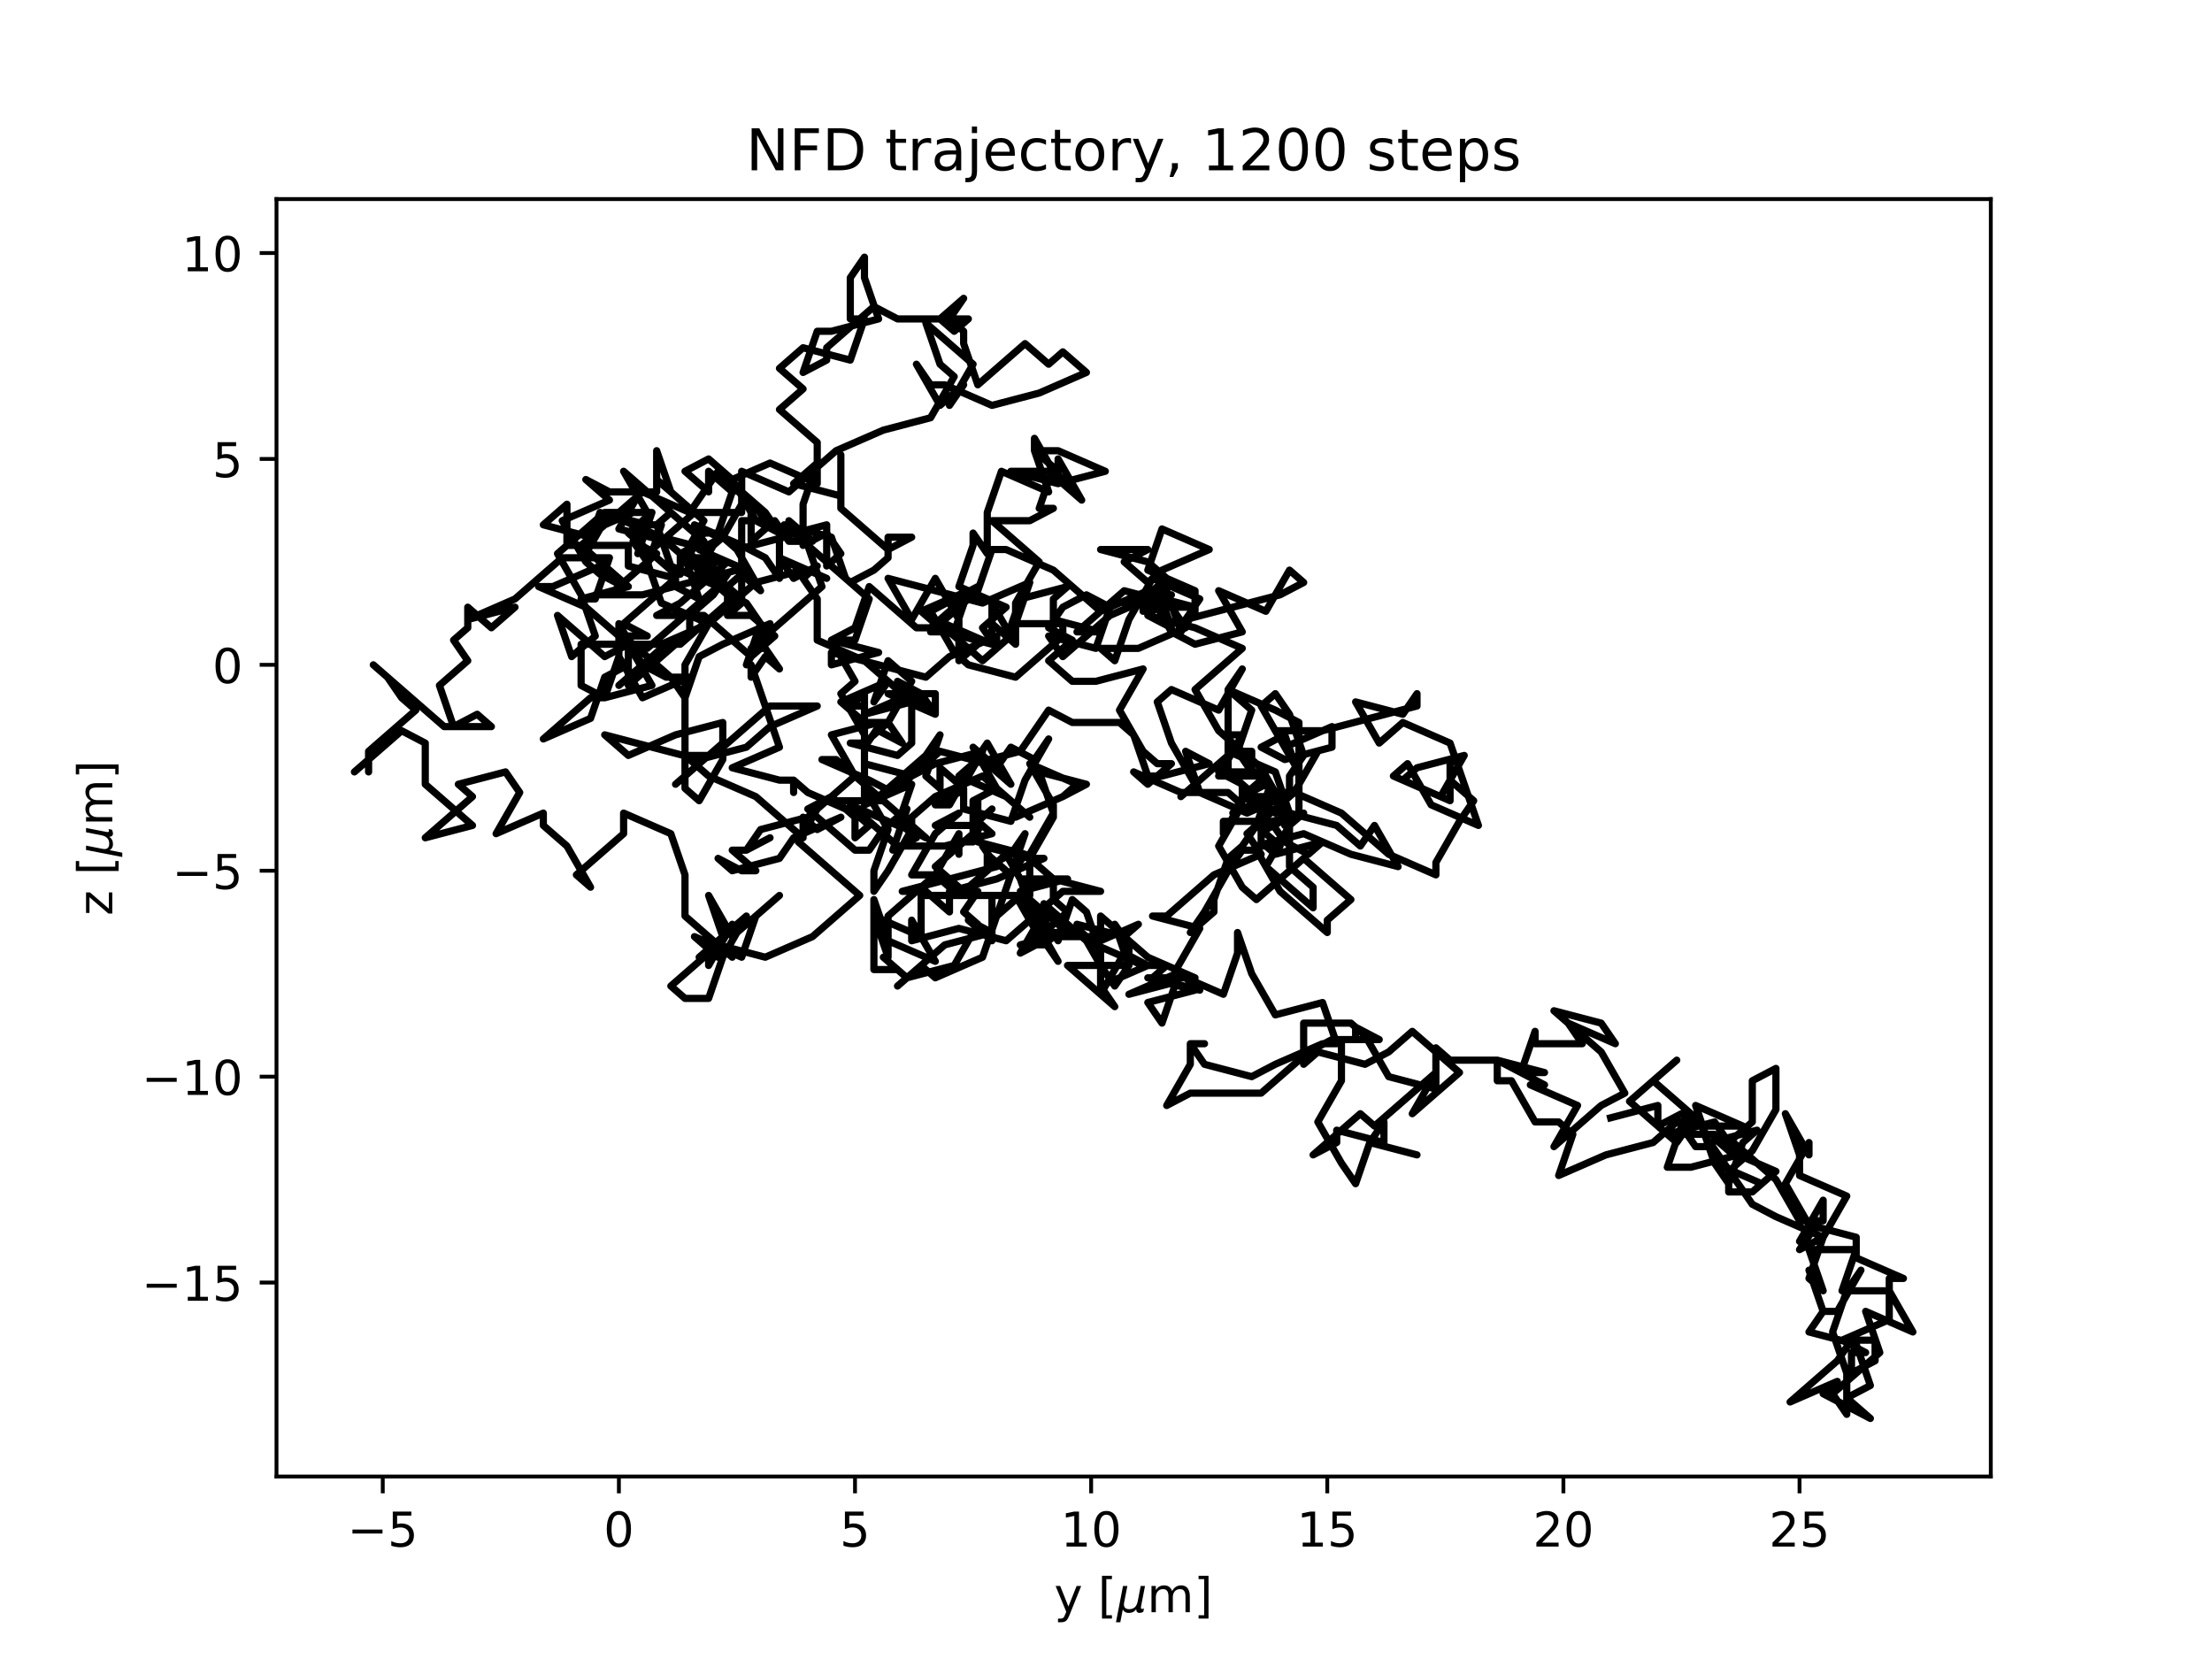 <?xml version="1.0" encoding="utf-8" standalone="no"?>
<!DOCTYPE svg PUBLIC "-//W3C//DTD SVG 1.1//EN"
  "http://www.w3.org/Graphics/SVG/1.1/DTD/svg11.dtd">
<!-- Created with matplotlib (https://matplotlib.org/) -->
<svg height="345.6pt" version="1.1" viewBox="0 0 460.8 345.6" width="460.8pt" xmlns="http://www.w3.org/2000/svg" xmlns:xlink="http://www.w3.org/1999/xlink">
 <defs>
  <style type="text/css">*{stroke-linecap:butt;stroke-linejoin:round;}</style>
 </defs>
 <g id="figure_1">
  <g id="patch_1">
   <path d="M 0 345.6 
L 460.8 345.6 
L 460.8 0 
L 0 0 
z
" style="fill:#ffffff;"/>
  </g>
  <g id="axes_1">
   <g id="patch_2">
    <path d="M 57.6 307.584 
L 414.72 307.584 
L 414.72 41.472 
L 57.6 41.472 
z
" style="fill:#ffffff;"/>
   </g>
   <g id="matplotlib.axis_1">
    <g id="xtick_1">
     <g id="line2d_1">
      <defs>
       <path d="M 0 0 
L 0 3.5 
" id="me2361b9484" style="stroke:#000000;stroke-width:0.8;"/>
      </defs>
      <g>
       <use style="stroke:#000000;stroke-width:0.8;" x="79.736" xlink:href="#me2361b9484" y="307.584"/>
      </g>
     </g>
     <g id="text_1">
      <!-- −5 -->
      <g transform="translate(72.364 322.182)scale(0.1 -0.1)">
       <defs>
        <path d="M 10.594 35.5 
L 73.188 35.5 
L 73.188 27.203 
L 10.594 27.203 
z
" id="DejaVuSans-8722"/>
        <path d="M 10.797 72.906 
L 49.516 72.906 
L 49.516 64.594 
L 19.828 64.594 
L 19.828 46.734 
Q 21.969 47.469 24.109 47.828 
Q 26.266 48.188 28.422 48.188 
Q 40.625 48.188 47.75 41.5 
Q 54.891 34.812 54.891 23.391 
Q 54.891 11.625 47.562 5.094 
Q 40.234 -1.422 26.906 -1.422 
Q 22.312 -1.422 17.547 -0.641 
Q 12.797 0.141 7.719 1.703 
L 7.719 11.625 
Q 12.109 9.234 16.797 8.062 
Q 21.484 6.891 26.703 6.891 
Q 35.156 6.891 40.078 11.328 
Q 45.016 15.766 45.016 23.391 
Q 45.016 31 40.078 35.438 
Q 35.156 39.891 26.703 39.891 
Q 22.75 39.891 18.812 39.016 
Q 14.891 38.141 10.797 36.281 
z
" id="DejaVuSans-53"/>
       </defs>
       <use xlink:href="#DejaVuSans-8722"/>
       <use x="83.789" xlink:href="#DejaVuSans-53"/>
      </g>
     </g>
    </g>
    <g id="xtick_2">
     <g id="line2d_2">
      <g>
       <use style="stroke:#000000;stroke-width:0.8;" x="128.926" xlink:href="#me2361b9484" y="307.584"/>
      </g>
     </g>
     <g id="text_2">
      <!-- 0 -->
      <g transform="translate(125.744 322.182)scale(0.1 -0.1)">
       <defs>
        <path d="M 31.781 66.406 
Q 24.172 66.406 20.328 58.906 
Q 16.5 51.422 16.5 36.375 
Q 16.5 21.391 20.328 13.891 
Q 24.172 6.391 31.781 6.391 
Q 39.453 6.391 43.281 13.891 
Q 47.125 21.391 47.125 36.375 
Q 47.125 51.422 43.281 58.906 
Q 39.453 66.406 31.781 66.406 
z
M 31.781 74.219 
Q 44.047 74.219 50.516 64.516 
Q 56.984 54.828 56.984 36.375 
Q 56.984 17.969 50.516 8.266 
Q 44.047 -1.422 31.781 -1.422 
Q 19.531 -1.422 13.062 8.266 
Q 6.594 17.969 6.594 36.375 
Q 6.594 54.828 13.062 64.516 
Q 19.531 74.219 31.781 74.219 
z
" id="DejaVuSans-48"/>
       </defs>
       <use xlink:href="#DejaVuSans-48"/>
      </g>
     </g>
    </g>
    <g id="xtick_3">
     <g id="line2d_3">
      <g>
       <use style="stroke:#000000;stroke-width:0.8;" x="178.116" xlink:href="#me2361b9484" y="307.584"/>
      </g>
     </g>
     <g id="text_3">
      <!-- 5 -->
      <g transform="translate(174.934 322.182)scale(0.1 -0.1)">
       <use xlink:href="#DejaVuSans-53"/>
      </g>
     </g>
    </g>
    <g id="xtick_4">
     <g id="line2d_4">
      <g>
       <use style="stroke:#000000;stroke-width:0.8;" x="227.306" xlink:href="#me2361b9484" y="307.584"/>
      </g>
     </g>
     <g id="text_4">
      <!-- 10 -->
      <g transform="translate(220.943 322.182)scale(0.1 -0.1)">
       <defs>
        <path d="M 12.406 8.297 
L 28.516 8.297 
L 28.516 63.922 
L 10.984 60.406 
L 10.984 69.391 
L 28.422 72.906 
L 38.281 72.906 
L 38.281 8.297 
L 54.391 8.297 
L 54.391 0 
L 12.406 0 
z
" id="DejaVuSans-49"/>
       </defs>
       <use xlink:href="#DejaVuSans-49"/>
       <use x="63.623" xlink:href="#DejaVuSans-48"/>
      </g>
     </g>
    </g>
    <g id="xtick_5">
     <g id="line2d_5">
      <g>
       <use style="stroke:#000000;stroke-width:0.8;" x="276.496" xlink:href="#me2361b9484" y="307.584"/>
      </g>
     </g>
     <g id="text_5">
      <!-- 15 -->
      <g transform="translate(270.133 322.182)scale(0.1 -0.1)">
       <use xlink:href="#DejaVuSans-49"/>
       <use x="63.623" xlink:href="#DejaVuSans-53"/>
      </g>
     </g>
    </g>
    <g id="xtick_6">
     <g id="line2d_6">
      <g>
       <use style="stroke:#000000;stroke-width:0.8;" x="325.686" xlink:href="#me2361b9484" y="307.584"/>
      </g>
     </g>
     <g id="text_6">
      <!-- 20 -->
      <g transform="translate(319.323 322.182)scale(0.1 -0.1)">
       <defs>
        <path d="M 19.188 8.297 
L 53.609 8.297 
L 53.609 0 
L 7.328 0 
L 7.328 8.297 
Q 12.938 14.109 22.625 23.891 
Q 32.328 33.688 34.812 36.531 
Q 39.547 41.844 41.422 45.531 
Q 43.312 49.219 43.312 52.781 
Q 43.312 58.594 39.234 62.25 
Q 35.156 65.922 28.609 65.922 
Q 23.969 65.922 18.812 64.312 
Q 13.672 62.703 7.812 59.422 
L 7.812 69.391 
Q 13.766 71.781 18.938 73 
Q 24.125 74.219 28.422 74.219 
Q 39.75 74.219 46.484 68.547 
Q 53.219 62.891 53.219 53.422 
Q 53.219 48.922 51.531 44.891 
Q 49.859 40.875 45.406 35.406 
Q 44.188 33.984 37.641 27.219 
Q 31.109 20.453 19.188 8.297 
z
" id="DejaVuSans-50"/>
       </defs>
       <use xlink:href="#DejaVuSans-50"/>
       <use x="63.623" xlink:href="#DejaVuSans-48"/>
      </g>
     </g>
    </g>
    <g id="xtick_7">
     <g id="line2d_7">
      <g>
       <use style="stroke:#000000;stroke-width:0.8;" x="374.876" xlink:href="#me2361b9484" y="307.584"/>
      </g>
     </g>
     <g id="text_7">
      <!-- 25 -->
      <g transform="translate(368.514 322.182)scale(0.1 -0.1)">
       <use xlink:href="#DejaVuSans-50"/>
       <use x="63.623" xlink:href="#DejaVuSans-53"/>
      </g>
     </g>
    </g>
    <g id="text_8">
     <!-- y [${\mu}$m] -->
     <g transform="translate(219.61 335.862)scale(0.1 -0.1)">
      <defs>
       <path d="M 32.172 -5.078 
Q 28.375 -14.844 24.75 -17.812 
Q 21.141 -20.797 15.094 -20.797 
L 7.906 -20.797 
L 7.906 -13.281 
L 13.188 -13.281 
Q 16.891 -13.281 18.938 -11.516 
Q 21 -9.766 23.484 -3.219 
L 25.094 0.875 
L 2.984 54.688 
L 12.5 54.688 
L 29.594 11.922 
L 46.688 54.688 
L 56.203 54.688 
z
" id="DejaVuSans-121"/>
       <path id="DejaVuSans-32"/>
       <path d="M 8.594 75.984 
L 29.297 75.984 
L 29.297 69 
L 17.578 69 
L 17.578 -6.203 
L 29.297 -6.203 
L 29.297 -13.188 
L 8.594 -13.188 
z
" id="DejaVuSans-91"/>
       <path d="M -1.312 -20.797 
L 13.375 54.688 
L 22.406 54.688 
L 15.766 20.656 
Q 15.578 19.625 15.422 18.359 
Q 15.281 17.094 15.281 15.828 
Q 15.281 11.281 18.141 8.828 
Q 21 6.391 26.312 6.391 
Q 33.547 6.391 37.984 10.484 
Q 42.438 14.594 44 22.797 
L 50.203 54.688 
L 59.188 54.688 
L 51.031 12.641 
Q 50.828 11.719 50.75 11.031 
Q 50.688 10.359 50.688 9.812 
Q 50.688 8.297 51.297 7.594 
Q 51.906 6.891 53.219 6.891 
Q 53.719 6.891 54.562 7.125 
Q 55.422 7.375 56.984 8.016 
L 55.609 0.781 
Q 53.469 -0.297 51.516 -0.859 
Q 49.562 -1.422 47.703 -1.422 
Q 44.484 -1.422 42.656 0.625 
Q 40.828 2.688 40.828 6.297 
Q 38.094 2.391 34.297 0.484 
Q 30.516 -1.422 25.391 -1.422 
Q 20.844 -1.422 17.453 0.672 
Q 14.062 2.781 12.984 6.203 
L 7.719 -20.797 
z
" id="DejaVuSans-Oblique-956"/>
       <path d="M 52 44.188 
Q 55.375 50.25 60.062 53.125 
Q 64.75 56 71.094 56 
Q 79.641 56 84.281 50.016 
Q 88.922 44.047 88.922 33.016 
L 88.922 0 
L 79.891 0 
L 79.891 32.719 
Q 79.891 40.578 77.094 44.375 
Q 74.312 48.188 68.609 48.188 
Q 61.625 48.188 57.562 43.547 
Q 53.516 38.922 53.516 30.906 
L 53.516 0 
L 44.484 0 
L 44.484 32.719 
Q 44.484 40.625 41.703 44.406 
Q 38.922 48.188 33.109 48.188 
Q 26.219 48.188 22.156 43.531 
Q 18.109 38.875 18.109 30.906 
L 18.109 0 
L 9.078 0 
L 9.078 54.688 
L 18.109 54.688 
L 18.109 46.188 
Q 21.188 51.219 25.484 53.609 
Q 29.781 56 35.688 56 
Q 41.656 56 45.828 52.969 
Q 50 49.953 52 44.188 
z
" id="DejaVuSans-109"/>
       <path d="M 30.422 75.984 
L 30.422 -13.188 
L 9.719 -13.188 
L 9.719 -6.203 
L 21.391 -6.203 
L 21.391 69 
L 9.719 69 
L 9.719 75.984 
z
" id="DejaVuSans-93"/>
      </defs>
      <use transform="translate(0 0.016)" xlink:href="#DejaVuSans-121"/>
      <use transform="translate(59.18 0.016)" xlink:href="#DejaVuSans-32"/>
      <use transform="translate(90.967 0.016)" xlink:href="#DejaVuSans-91"/>
      <use transform="translate(129.98 0.016)" xlink:href="#DejaVuSans-Oblique-956"/>
      <use transform="translate(193.604 0.016)" xlink:href="#DejaVuSans-109"/>
      <use transform="translate(291.016 0.016)" xlink:href="#DejaVuSans-93"/>
     </g>
    </g>
   </g>
   <g id="matplotlib.axis_2">
    <g id="ytick_1">
     <g id="line2d_8">
      <defs>
       <path d="M 0 0 
L -3.5 0 
" id="me21c39fb6d" style="stroke:#000000;stroke-width:0.8;"/>
      </defs>
      <g>
       <use style="stroke:#000000;stroke-width:0.8;" x="57.6" xlink:href="#me21c39fb6d" y="267.178"/>
      </g>
     </g>
     <g id="text_9">
      <!-- −15 -->
      <g transform="translate(29.495 270.977)scale(0.1 -0.1)">
       <use xlink:href="#DejaVuSans-8722"/>
       <use x="83.789" xlink:href="#DejaVuSans-49"/>
       <use x="147.412" xlink:href="#DejaVuSans-53"/>
      </g>
     </g>
    </g>
    <g id="ytick_2">
     <g id="line2d_9">
      <g>
       <use style="stroke:#000000;stroke-width:0.8;" x="57.6" xlink:href="#me21c39fb6d" y="224.285"/>
      </g>
     </g>
     <g id="text_10">
      <!-- −10 -->
      <g transform="translate(29.495 228.084)scale(0.1 -0.1)">
       <use xlink:href="#DejaVuSans-8722"/>
       <use x="83.789" xlink:href="#DejaVuSans-49"/>
       <use x="147.412" xlink:href="#DejaVuSans-48"/>
      </g>
     </g>
    </g>
    <g id="ytick_3">
     <g id="line2d_10">
      <g>
       <use style="stroke:#000000;stroke-width:0.8;" x="57.6" xlink:href="#me21c39fb6d" y="181.391"/>
      </g>
     </g>
     <g id="text_11">
      <!-- −5 -->
      <g transform="translate(35.858 185.19)scale(0.1 -0.1)">
       <use xlink:href="#DejaVuSans-8722"/>
       <use x="83.789" xlink:href="#DejaVuSans-53"/>
      </g>
     </g>
    </g>
    <g id="ytick_4">
     <g id="line2d_11">
      <g>
       <use style="stroke:#000000;stroke-width:0.8;" x="57.6" xlink:href="#me21c39fb6d" y="138.497"/>
      </g>
     </g>
     <g id="text_12">
      <!-- 0 -->
      <g transform="translate(44.237 142.297)scale(0.1 -0.1)">
       <use xlink:href="#DejaVuSans-48"/>
      </g>
     </g>
    </g>
    <g id="ytick_5">
     <g id="line2d_12">
      <g>
       <use style="stroke:#000000;stroke-width:0.8;" x="57.6" xlink:href="#me21c39fb6d" y="95.604"/>
      </g>
     </g>
     <g id="text_13">
      <!-- 5 -->
      <g transform="translate(44.237 99.403)scale(0.1 -0.1)">
       <use xlink:href="#DejaVuSans-53"/>
      </g>
     </g>
    </g>
    <g id="ytick_6">
     <g id="line2d_13">
      <g>
       <use style="stroke:#000000;stroke-width:0.8;" x="57.6" xlink:href="#me21c39fb6d" y="52.71"/>
      </g>
     </g>
     <g id="text_14">
      <!-- 10 -->
      <g transform="translate(37.875 56.509)scale(0.1 -0.1)">
       <use xlink:href="#DejaVuSans-49"/>
       <use x="63.623" xlink:href="#DejaVuSans-48"/>
      </g>
     </g>
    </g>
    <g id="text_15">
     <!-- z [${\mu}$m] -->
     <g transform="translate(23.395 190.728)rotate(-90)scale(0.1 -0.1)">
      <defs>
       <path d="M 5.516 54.688 
L 48.188 54.688 
L 48.188 46.484 
L 14.406 7.172 
L 48.188 7.172 
L 48.188 0 
L 4.297 0 
L 4.297 8.203 
L 38.094 47.516 
L 5.516 47.516 
z
" id="DejaVuSans-122"/>
      </defs>
      <use transform="translate(0 0.016)" xlink:href="#DejaVuSans-122"/>
      <use transform="translate(52.49 0.016)" xlink:href="#DejaVuSans-32"/>
      <use transform="translate(84.277 0.016)" xlink:href="#DejaVuSans-91"/>
      <use transform="translate(123.291 0.016)" xlink:href="#DejaVuSans-Oblique-956"/>
      <use transform="translate(186.914 0.016)" xlink:href="#DejaVuSans-109"/>
      <use transform="translate(284.326 0.016)" xlink:href="#DejaVuSans-93"/>
     </g>
    </g>
   </g>
   <g id="line2d_14">
    <path clip-path="url(#pc7bb4cb93f)" d="M 128.926 138.497 
L 128.926 129.919 
L 133.845 138.497 
L 138.764 141.071 
L 143.683 141.071 
L 133.845 145.36 
L 128.926 136.782 
L 125.974 145.36 
L 123.023 145.36 
L 113.185 153.939 
L 123.023 149.65 
L 125.974 141.071 
L 130.893 138.497 
L 130.893 134.208 
L 121.055 134.208 
L 121.055 142.787 
L 125.974 145.36 
L 135.812 142.787 
L 130.893 134.208 
L 125.974 136.782 
L 116.136 128.203 
L 119.088 136.782 
L 124.007 132.492 
L 121.055 123.914 
L 116.136 115.335 
L 125.974 106.756 
L 135.812 106.756 
L 132.861 115.335 
L 135.812 106.756 
L 130.893 111.045 
L 140.731 119.624 
L 140.731 122.198 
L 145.65 124.771 
L 142.699 116.193 
L 147.618 116.193 
L 144.666 120.482 
L 149.585 111.903 
L 144.666 109.33 
L 154.504 113.619 
L 159.423 116.193 
L 162.375 120.482 
L 162.375 111.903 
L 172.213 109.33 
L 172.213 117.908 
L 175.164 115.335 
L 172.213 111.045 
L 167.294 113.619 
L 167.294 105.04 
L 170.245 96.462 
L 165.326 100.751 
L 175.164 103.325 
L 175.164 94.746 
L 175.164 105.898 
L 185.002 114.477 
L 189.921 111.903 
L 185.002 111.903 
L 185.002 116.193 
L 182.051 118.766 
L 177.132 121.34 
L 164.342 110.188 
L 164.342 112.761 
L 164.342 108.472 
L 169.261 112.761 
L 164.342 112.761 
L 161.391 108.472 
L 156.472 112.761 
L 156.472 104.182 
L 159.423 108.472 
L 154.504 108.472 
L 154.504 125.629 
L 154.504 125.629 
L 151.553 128.203 
L 156.472 128.203 
L 161.391 132.492 
L 156.472 136.782 
L 146.634 128.203 
L 136.796 128.203 
L 141.715 125.629 
L 151.553 117.051 
L 141.715 117.051 
L 146.634 108.472 
L 136.796 99.893 
L 139.747 102.467 
L 136.796 93.888 
L 136.796 102.467 
L 126.958 102.467 
L 122.039 99.893 
L 126.958 104.182 
L 117.12 108.472 
L 122.039 117.051 
L 124.99 119.624 
L 129.909 122.198 
L 124.99 117.908 
L 115.152 122.198 
L 112.201 122.198 
L 122.039 126.487 
L 131.877 135.066 
L 134.828 135.066 
L 149.585 122.198 
L 139.747 117.908 
L 136.796 109.33 
L 139.747 106.756 
L 129.909 98.177 
L 134.828 106.756 
L 131.877 106.756 
L 122.039 111.045 
L 126.958 106.756 
L 122.039 115.335 
L 124.99 106.756 
L 134.828 109.33 
L 137.78 109.33 
L 134.828 117.908 
L 134.828 115.335 
L 144.666 106.756 
L 154.504 106.756 
L 154.504 98.177 
L 164.342 102.467 
L 174.18 93.888 
L 184.019 89.599 
L 193.857 87.025 
L 198.776 78.446 
L 195.824 75.873 
L 192.873 67.294 
L 202.711 75.873 
L 202.711 75.873 
L 197.792 84.451 
L 200.743 80.162 
L 195.824 84.451 
L 190.905 75.873 
L 193.857 80.162 
L 196.808 80.162 
L 206.646 84.451 
L 216.484 81.878 
L 226.322 77.588 
L 221.403 73.299 
L 218.452 75.873 
L 213.533 71.583 
L 203.695 80.162 
L 200.743 71.583 
L 200.743 69.01 
L 197.792 66.436 
L 200.743 62.147 
L 195.824 66.436 
L 198.776 69.01 
L 201.727 66.436 
L 186.97 66.436 
L 182.051 63.862 
L 172.213 72.441 
L 172.213 75.015 
L 167.294 77.588 
L 170.245 69.01 
L 173.197 69.01 
L 183.035 66.436 
L 180.083 57.857 
L 180.083 53.568 
L 177.132 57.857 
L 177.132 66.436 
L 180.083 66.436 
L 177.132 75.015 
L 167.294 72.441 
L 167.294 72.441 
L 162.375 76.731 
L 167.294 81.02 
L 162.375 85.309 
L 170.245 92.172 
L 170.245 92.172 
L 170.245 100.751 
L 160.407 96.462 
L 150.569 100.751 
L 155.488 103.325 
L 150.569 111.903 
L 153.521 114.477 
L 163.359 111.903 
L 153.521 114.477 
L 158.44 123.056 
L 153.521 118.766 
L 133.845 123.914 
L 124.007 123.914 
L 126.958 123.914 
L 136.796 115.335 
L 131.877 112.761 
L 134.828 117.051 
L 137.78 125.629 
L 147.618 129.919 
L 157.456 121.34 
L 167.294 118.766 
L 162.375 116.193 
L 172.213 120.482 
L 162.375 116.193 
L 165.326 120.482 
L 170.245 117.908 
L 167.294 120.482 
L 170.245 124.771 
L 170.245 133.35 
L 180.083 137.639 
L 189.921 146.218 
L 180.083 148.792 
L 189.921 144.502 
L 194.84 148.792 
L 185.002 144.502 
L 194.84 144.502 
L 194.84 148.792 
L 191.889 144.502 
L 186.97 141.929 
L 189.921 146.218 
L 189.921 154.797 
L 186.97 157.371 
L 177.132 154.797 
L 180.083 154.797 
L 185.002 150.508 
L 180.083 150.508 
L 175.164 146.218 
L 185.002 141.929 
L 182.051 146.218 
L 185.002 137.639 
L 189.921 141.929 
L 185.002 150.508 
L 187.954 154.797 
L 183.035 152.223 
L 180.083 154.797 
L 180.083 150.508 
L 183.035 150.508 
L 173.197 153.081 
L 178.116 161.66 
L 168.278 170.239 
L 158.44 172.812 
L 155.488 177.102 
L 160.407 174.528 
L 155.488 177.102 
L 152.537 177.102 
L 157.456 181.391 
L 154.504 181.391 
L 149.585 178.817 
L 152.537 181.391 
L 162.375 178.817 
L 165.326 174.528 
L 175.164 170.239 
L 170.245 172.812 
L 167.294 170.239 
L 167.294 174.528 
L 157.456 165.949 
L 147.618 161.66 
L 142.699 157.371 
L 147.618 157.371 
L 150.569 154.797 
L 140.731 163.376 
L 150.569 154.797 
L 150.569 150.508 
L 140.731 153.081 
L 130.893 157.371 
L 125.974 153.081 
L 145.65 158.228 
L 155.488 155.655 
L 160.407 151.365 
L 170.245 147.076 
L 160.407 147.076 
L 150.569 155.655 
L 150.569 158.228 
L 145.65 166.807 
L 142.699 164.234 
L 142.699 138.497 
L 147.618 129.919 
L 137.78 134.208 
L 140.731 134.208 
L 130.893 142.787 
L 130.893 134.208 
L 138.764 134.208 
L 128.926 142.787 
L 138.764 134.208 
L 141.715 134.208 
L 151.553 125.629 
L 151.553 128.203 
L 151.553 123.914 
L 141.715 115.335 
L 141.715 119.624 
L 141.715 115.335 
L 146.634 112.761 
L 133.845 101.609 
L 128.926 110.188 
L 138.764 112.761 
L 141.715 115.335 
L 151.553 119.624 
L 148.602 123.914 
L 143.683 128.203 
L 143.683 132.492 
L 153.521 123.914 
L 143.683 115.335 
L 146.634 111.045 
L 149.585 111.045 
L 152.537 102.467 
L 147.618 98.177 
L 147.618 102.467 
L 142.699 98.177 
L 147.618 95.604 
L 152.537 99.893 
L 157.456 108.472 
L 162.375 111.045 
L 159.423 106.756 
L 149.585 98.177 
L 143.683 106.756 
L 133.845 102.467 
L 121.055 113.619 
L 130.893 113.619 
L 130.893 117.908 
L 140.731 120.482 
L 129.909 129.919 
L 134.828 132.492 
L 129.909 132.492 
L 139.747 141.071 
L 142.699 145.36 
L 145.65 136.782 
L 150.569 134.208 
L 160.407 129.919 
L 155.488 138.497 
L 158.44 129.919 
L 155.488 125.629 
L 150.569 123.056 
L 155.488 118.766 
L 145.65 114.477 
L 150.569 111.903 
L 147.618 114.477 
L 137.78 111.903 
L 127.942 107.614 
L 123.023 111.903 
L 113.185 109.33 
L 118.104 105.04 
L 118.104 113.619 
L 121.055 113.619 
L 130.893 122.198 
L 121.055 124.771 
L 124.007 124.771 
L 126.958 116.193 
L 117.12 116.193 
L 107.282 124.771 
L 97.444 129.061 
L 107.282 126.487 
L 102.363 130.777 
L 97.444 126.487 
L 97.444 130.777 
L 94.493 133.35 
L 97.444 137.639 
L 91.541 142.787 
L 94.493 151.365 
L 99.412 148.792 
L 99.412 148.792 
L 102.363 151.365 
L 92.525 151.365 
L 77.768 138.497 
L 80.719 141.071 
L 83.671 145.36 
L 86.622 147.934 
L 76.784 156.513 
L 76.784 160.802 
L 76.784 158.228 
L 73.833 160.802 
L 83.671 152.223 
L 88.59 154.797 
L 88.59 163.376 
L 88.59 163.376 
L 98.428 171.954 
L 88.59 174.528 
L 98.428 165.949 
L 95.476 163.376 
L 105.314 160.802 
L 108.266 165.091 
L 103.347 173.67 
L 113.185 169.381 
L 113.185 171.954 
L 118.104 176.244 
L 123.023 184.822 
L 120.071 182.249 
L 129.909 173.67 
L 129.909 169.381 
L 139.747 173.67 
L 142.699 182.249 
L 142.699 190.828 
L 152.537 199.406 
L 149.585 196.833 
L 149.585 199.406 
L 144.666 195.117 
L 154.504 199.406 
L 157.456 190.828 
L 162.375 186.538 
L 152.537 195.117 
L 147.618 186.538 
L 150.569 195.117 
L 145.65 199.406 
L 155.488 190.828 
L 150.569 199.406 
L 147.618 207.985 
L 142.699 207.985 
L 139.747 205.411 
L 147.618 198.548 
L 147.618 201.122 
L 152.537 192.543 
L 149.585 196.833 
L 159.423 199.406 
L 169.261 195.117 
L 179.1 186.538 
L 166.31 175.386 
L 171.229 166.807 
L 184.019 166.807 
L 174.18 158.228 
L 171.229 158.228 
L 181.067 162.518 
L 185.986 165.091 
L 195.824 156.513 
L 205.662 159.086 
L 210.581 163.376 
L 205.662 154.797 
L 202.711 159.086 
L 212.549 156.513 
L 218.452 147.934 
L 223.371 150.508 
L 233.209 150.508 
L 236.16 153.081 
L 239.111 161.66 
L 242.063 161.66 
L 251.901 159.086 
L 246.982 156.513 
L 249.933 165.091 
L 259.771 169.381 
L 269.609 165.091 
L 274.528 156.513 
L 269.609 165.091 
L 279.447 169.381 
L 289.285 177.959 
L 299.123 182.249 
L 299.123 179.675 
L 299.123 179.675 
L 304.042 171.097 
L 306.994 166.807 
L 302.075 162.518 
L 302.075 158.228 
L 302.075 166.807 
L 292.237 162.518 
L 295.188 159.944 
L 305.026 157.371 
L 300.107 165.949 
L 290.269 161.66 
L 293.22 159.086 
L 298.14 167.665 
L 307.978 171.954 
L 302.075 154.797 
L 292.237 150.508 
L 287.318 154.797 
L 282.399 146.218 
L 292.237 148.792 
L 295.188 144.502 
L 295.188 144.502 
L 295.188 147.076 
L 275.512 152.223 
L 265.674 152.223 
L 270.593 160.802 
L 270.593 169.381 
L 267.642 171.954 
L 264.69 163.376 
L 261.739 171.954 
L 271.577 169.381 
L 268.625 171.954 
L 268.625 180.533 
L 273.544 184.822 
L 273.544 189.112 
L 263.706 180.533 
L 268.625 171.954 
L 268.625 171.954 
L 263.706 163.376 
L 258.787 165.949 
L 268.625 165.949 
L 268.625 161.66 
L 271.577 157.371 
L 268.625 148.792 
L 265.674 144.502 
L 262.723 147.076 
L 267.642 155.655 
L 277.48 151.365 
L 277.48 155.655 
L 267.642 158.228 
L 262.723 155.655 
L 267.642 153.081 
L 270.593 161.66 
L 270.593 150.508 
L 265.674 147.934 
L 255.836 143.645 
L 258.787 139.355 
L 253.868 147.934 
L 244.03 143.645 
L 241.079 146.218 
L 244.03 154.797 
L 248.949 163.376 
L 245.998 165.949 
L 255.836 157.371 
L 255.836 148.792 
L 255.836 153.081 
L 258.787 153.081 
L 253.868 161.66 
L 263.706 161.66 
L 258.787 165.949 
L 258.787 165.949 
L 268.625 170.239 
L 263.706 161.66 
L 268.625 170.239 
L 263.706 172.812 
L 263.706 168.523 
L 258.787 165.949 
L 258.787 163.376 
L 253.868 160.802 
L 263.706 160.802 
L 263.706 160.802 
L 253.868 152.223 
L 248.949 143.645 
L 258.787 135.066 
L 248.949 130.777 
L 239.111 128.203 
L 244.03 130.777 
L 241.079 122.198 
L 238.128 124.771 
L 238.128 127.345 
L 243.047 123.056 
L 245.998 131.634 
L 248.949 127.345 
L 248.949 123.056 
L 239.111 118.766 
L 242.063 110.188 
L 251.901 114.477 
L 242.063 118.766 
L 239.111 121.34 
L 234.192 117.051 
L 239.111 114.477 
L 229.273 114.477 
L 239.111 117.051 
L 244.03 121.34 
L 234.192 125.629 
L 244.03 125.629 
L 234.192 123.056 
L 224.354 131.634 
L 229.273 131.634 
L 219.435 129.061 
L 219.435 133.35 
L 219.435 124.771 
L 222.387 122.198 
L 212.549 124.771 
L 209.597 133.35 
L 204.678 137.639 
L 194.84 129.061 
L 204.678 133.35 
L 199.759 137.639 
L 199.759 129.061 
L 194.84 120.482 
L 189.921 129.061 
L 185.002 120.482 
L 204.678 125.629 
L 214.516 121.34 
L 211.565 129.919 
L 221.403 129.919 
L 221.403 132.492 
L 211.565 141.071 
L 201.727 138.497 
L 198.776 135.924 
L 193.857 127.345 
L 203.695 122.198 
L 193.857 130.777 
L 190.905 130.777 
L 181.067 122.198 
L 178.116 130.777 
L 173.197 133.35 
L 178.116 133.35 
L 181.067 124.771 
L 176.148 120.482 
L 173.197 111.903 
L 163.359 109.33 
L 168.278 113.619 
L 171.229 122.198 
L 156.472 135.066 
L 159.423 135.066 
L 162.375 139.355 
L 159.423 136.782 
L 156.472 141.071 
L 156.472 138.497 
L 162.375 155.655 
L 152.537 159.944 
L 162.375 162.518 
L 165.326 162.518 
L 165.326 165.091 
L 165.326 162.518 
L 168.278 165.091 
L 178.116 169.381 
L 181.067 171.954 
L 178.116 174.528 
L 178.116 170.239 
L 173.197 165.949 
L 168.278 168.523 
L 178.116 177.102 
L 181.067 177.102 
L 184.019 172.812 
L 188.938 168.523 
L 188.938 168.523 
L 185.986 177.102 
L 190.905 174.528 
L 187.954 171.954 
L 192.873 174.528 
L 183.035 165.949 
L 192.873 157.371 
L 195.824 153.081 
L 192.873 161.66 
L 195.824 164.234 
L 195.824 159.944 
L 200.743 164.234 
L 200.743 168.523 
L 210.581 171.097 
L 213.533 162.518 
L 218.452 153.939 
L 215.5 158.228 
L 210.581 155.655 
L 207.63 159.944 
L 202.711 155.655 
L 207.63 164.234 
L 202.711 166.807 
L 202.711 175.386 
L 199.759 175.386 
L 199.759 177.959 
L 199.759 173.67 
L 194.84 182.249 
L 189.921 182.249 
L 194.84 173.67 
L 199.759 169.381 
L 194.84 171.954 
L 204.678 171.954 
L 194.84 180.533 
L 197.792 183.107 
L 187.954 185.68 
L 192.873 185.68 
L 197.792 189.97 
L 197.792 185.68 
L 207.63 183.107 
L 217.468 178.817 
L 214.516 178.817 
L 204.678 176.244 
L 207.63 180.533 
L 197.792 183.107 
L 200.743 185.68 
L 203.695 185.68 
L 200.743 189.97 
L 203.695 192.543 
L 198.776 201.122 
L 188.938 203.696 
L 184.019 199.406 
L 186.97 201.98 
L 182.051 201.98 
L 182.051 187.396 
L 185.002 195.975 
L 194.84 200.264 
L 189.921 191.685 
L 189.921 191.685 
L 189.921 195.975 
L 199.759 193.401 
L 209.597 195.975 
L 221.403 185.68 
L 229.273 185.68 
L 219.435 183.107 
L 219.435 187.396 
L 222.387 189.97 
L 212.549 198.548 
L 217.468 195.975 
L 220.419 200.264 
L 215.5 191.685 
L 212.549 183.107 
L 222.387 183.107 
L 212.549 185.68 
L 222.387 194.259 
L 212.549 196.833 
L 217.468 196.833 
L 222.387 192.543 
L 217.468 188.254 
L 227.306 196.833 
L 237.144 192.543 
L 234.192 195.117 
L 224.354 192.543 
L 229.273 201.122 
L 232.225 205.411 
L 235.176 201.122 
L 232.225 192.543 
L 235.176 196.833 
L 235.176 201.122 
L 222.387 201.122 
L 232.225 209.701 
L 229.273 205.411 
L 239.111 201.122 
L 234.192 198.548 
L 229.273 207.127 
L 229.273 198.548 
L 226.322 189.97 
L 223.371 187.396 
L 220.419 195.975 
L 217.468 191.685 
L 217.468 191.685 
L 217.468 195.975 
L 212.549 187.396 
L 217.468 189.97 
L 212.549 198.548 
L 215.5 194.259 
L 225.338 194.259 
L 228.29 196.833 
L 238.128 201.122 
L 243.047 201.122 
L 240.095 203.696 
L 249.933 206.269 
L 245.014 201.98 
L 249.933 193.401 
L 240.095 190.828 
L 243.047 190.828 
L 252.885 182.249 
L 262.723 177.959 
L 259.771 173.67 
L 269.609 165.091 
L 266.658 165.091 
L 256.82 169.381 
L 259.771 165.091 
L 254.852 173.67 
L 254.852 171.097 
L 264.69 171.097 
L 267.642 175.386 
L 272.561 177.959 
L 275.512 175.386 
L 265.674 177.959 
L 262.723 175.386 
L 262.723 166.807 
L 265.674 169.381 
L 255.836 160.802 
L 255.836 156.513 
L 260.755 156.513 
L 260.755 156.513 
L 260.755 160.802 
L 257.804 156.513 
L 260.755 147.934 
L 255.836 143.645 
L 255.836 156.513 
L 265.674 160.802 
L 268.625 169.381 
L 278.463 171.954 
L 283.382 176.244 
L 286.334 171.954 
L 291.253 180.533 
L 281.415 177.959 
L 271.577 173.67 
L 261.739 176.244 
L 266.658 176.244 
L 261.739 171.954 
L 258.787 176.244 
L 255.836 178.817 
L 252.885 187.396 
L 252.885 189.97 
L 247.966 194.259 
L 250.917 189.97 
L 255.836 181.391 
L 258.787 177.102 
L 261.739 177.102 
L 266.658 185.68 
L 276.496 194.259 
L 276.496 191.685 
L 281.415 187.396 
L 271.577 178.817 
L 261.739 187.396 
L 258.787 184.822 
L 253.868 176.244 
L 258.787 167.665 
L 255.836 165.091 
L 245.998 165.091 
L 236.16 160.802 
L 239.111 163.376 
L 244.03 159.086 
L 241.079 159.086 
L 238.128 156.513 
L 233.209 147.934 
L 238.128 139.355 
L 228.29 141.929 
L 223.371 141.929 
L 218.452 137.639 
L 218.452 137.639 
L 223.371 133.35 
L 218.452 130.777 
L 221.403 126.487 
L 226.322 123.914 
L 231.241 126.487 
L 228.29 135.066 
L 218.452 132.492 
L 221.403 136.782 
L 231.241 128.203 
L 241.079 123.914 
L 244.03 123.914 
L 239.111 128.203 
L 239.111 123.914 
L 248.949 126.487 
L 244.03 126.487 
L 246.982 130.777 
L 237.144 135.066 
L 229.273 135.066 
L 232.225 137.639 
L 235.176 129.061 
L 240.095 120.482 
L 249.933 124.771 
L 246.982 129.061 
L 266.658 123.914 
L 271.577 121.34 
L 268.625 118.766 
L 263.706 127.345 
L 253.868 123.056 
L 258.787 131.634 
L 248.949 134.208 
L 248.949 134.208 
L 244.03 131.634 
L 239.111 123.056 
L 229.273 127.345 
L 219.435 118.766 
L 209.597 114.477 
L 206.646 114.477 
L 203.695 123.056 
L 193.857 131.634 
L 198.776 131.634 
L 201.727 123.056 
L 191.889 127.345 
L 196.808 131.634 
L 206.646 134.208 
L 206.646 125.629 
L 211.565 134.208 
L 206.646 129.919 
L 211.565 134.208 
L 211.565 125.629 
L 216.484 117.051 
L 206.646 108.472 
L 214.516 108.472 
L 219.435 105.898 
L 216.484 105.898 
L 219.435 97.319 
L 222.387 101.609 
L 225.338 104.182 
L 220.419 99.893 
L 225.338 104.182 
L 220.419 95.604 
L 220.419 99.893 
L 215.5 91.314 
L 215.5 93.888 
L 220.419 93.888 
L 230.257 98.177 
L 220.419 100.751 
L 210.581 98.177 
L 220.419 98.177 
L 215.5 93.888 
L 218.452 102.467 
L 208.614 98.177 
L 205.662 106.756 
L 205.662 115.335 
L 202.711 111.045 
L 202.711 113.619 
L 199.759 122.198 
L 209.597 126.487 
L 204.678 130.777 
L 207.63 135.066 
L 207.63 132.492 
L 197.792 136.782 
L 192.873 141.071 
L 173.197 135.924 
L 173.197 138.497 
L 183.035 135.924 
L 173.197 133.35 
L 178.116 141.929 
L 175.164 144.502 
L 180.083 153.081 
L 180.083 144.502 
L 177.132 147.076 
L 180.083 147.076 
L 180.083 155.655 
L 183.035 151.365 
L 180.083 155.655 
L 180.083 164.234 
L 185.002 172.812 
L 182.051 181.391 
L 182.051 185.68 
L 185.002 181.391 
L 189.921 172.812 
L 189.921 170.239 
L 194.84 165.949 
L 204.678 161.66 
L 214.516 170.239 
L 209.597 165.949 
L 199.759 161.66 
L 202.711 159.086 
L 197.792 167.665 
L 194.84 167.665 
L 199.759 165.091 
L 204.678 156.513 
L 194.84 159.086 
L 189.921 161.66 
L 180.083 159.086 
L 180.083 167.665 
L 189.921 163.376 
L 186.97 171.954 
L 177.132 167.665 
L 186.97 176.244 
L 196.808 176.244 
L 206.646 173.67 
L 203.695 171.097 
L 206.646 168.523 
L 203.695 171.097 
L 203.695 166.807 
L 203.695 175.386 
L 213.533 177.959 
L 210.581 182.249 
L 205.662 177.959 
L 205.662 180.533 
L 210.581 177.959 
L 213.533 173.67 
L 204.678 199.406 
L 194.84 203.696 
L 191.889 201.122 
L 186.97 205.411 
L 196.808 196.833 
L 206.646 194.259 
L 201.727 191.685 
L 206.646 195.975 
L 206.646 187.396 
L 206.646 191.685 
L 216.484 183.107 
L 219.435 183.107 
L 214.516 178.817 
L 219.435 170.239 
L 219.435 167.665 
L 214.516 159.086 
L 224.354 163.376 
L 221.403 165.949 
L 211.565 170.239 
L 221.403 165.949 
L 226.322 163.376 
L 216.484 160.802 
L 219.435 169.381 
L 214.516 177.959 
L 214.516 186.538 
L 209.597 177.959 
L 199.759 186.538 
L 199.759 186.538 
L 194.84 182.249 
L 185.002 190.828 
L 185.002 199.406 
L 182.051 190.828 
L 191.889 195.117 
L 191.889 186.538 
L 211.565 186.538 
L 216.484 195.117 
L 229.273 195.117 
L 229.273 190.828 
L 239.111 199.406 
L 248.949 203.696 
L 239.111 203.696 
L 248.949 206.269 
L 239.111 208.843 
L 242.063 213.132 
L 245.014 204.554 
L 235.176 207.127 
L 245.014 202.838 
L 254.852 207.127 
L 257.804 198.548 
L 257.804 194.259 
L 260.755 202.838 
L 265.674 211.417 
L 275.512 208.843 
L 278.463 217.422 
L 275.512 217.422 
L 265.674 221.711 
L 260.755 224.285 
L 250.917 221.711 
L 247.966 217.422 
L 250.917 217.422 
L 247.966 217.422 
L 247.966 221.711 
L 243.047 230.29 
L 247.966 227.716 
L 262.723 227.716 
L 272.561 219.137 
L 277.48 216.564 
L 287.318 216.564 
L 282.399 213.99 
L 282.399 216.564 
L 279.447 216.564 
L 279.447 225.142 
L 274.528 233.721 
L 279.447 242.3 
L 282.399 246.589 
L 285.35 238.011 
L 295.188 240.584 
L 285.35 238.011 
L 288.301 233.721 
L 288.301 238.011 
L 278.463 235.437 
L 278.463 238.011 
L 273.544 240.584 
L 283.382 232.005 
L 286.334 234.579 
L 299.123 223.427 
L 294.204 232.005 
L 304.042 223.427 
L 294.204 214.848 
L 289.285 219.137 
L 289.285 219.137 
L 284.366 221.711 
L 274.528 219.137 
L 271.577 221.711 
L 271.577 213.132 
L 281.415 213.132 
L 284.366 215.706 
L 289.285 224.285 
L 299.123 226.858 
L 299.123 218.279 
L 302.075 220.853 
L 311.913 220.853 
L 321.751 226 
L 318.799 226 
L 328.637 230.29 
L 323.718 238.868 
L 333.556 230.29 
L 338.475 227.716 
L 333.556 219.137 
L 323.718 210.559 
L 333.556 213.132 
L 336.508 217.422 
L 326.67 213.132 
L 329.621 217.422 
L 319.783 217.422 
L 319.783 217.422 
L 319.783 214.848 
L 316.832 223.427 
L 321.751 223.427 
L 311.913 220.853 
L 311.913 225.142 
L 314.864 225.142 
L 319.783 233.721 
L 324.702 233.721 
L 327.654 236.295 
L 324.702 244.874 
L 334.54 240.584 
L 344.378 238.011 
L 349.297 233.721 
L 352.249 233.721 
L 349.297 238.011 
L 339.459 229.432 
L 349.297 220.853 
L 344.378 225.142 
L 354.216 233.721 
L 357.168 242.3 
L 367.006 246.589 
L 357.168 242.3 
L 360.119 246.589 
L 363.07 238.011 
L 366.022 235.437 
L 356.184 238.011 
L 365.038 250.879 
L 369.957 253.452 
L 379.795 257.742 
L 384.714 249.163 
L 374.876 244.874 
L 374.876 240.584 
L 371.925 232.005 
L 376.844 240.584 
L 376.844 238.011 
L 371.925 246.589 
L 376.844 255.168 
L 386.682 257.742 
L 386.682 262.031 
L 396.52 266.32 
L 393.568 266.32 
L 393.568 274.899 
L 383.73 279.188 
L 388.649 281.762 
L 385.698 281.762 
L 385.698 286.051 
L 390.617 283.478 
L 390.617 283.478 
L 390.617 279.188 
L 385.698 279.188 
L 382.746 283.478 
L 372.908 292.057 
L 382.746 287.767 
L 379.795 290.341 
L 389.633 295.488 
L 384.714 291.199 
L 389.633 288.625 
L 386.682 280.046 
L 376.844 277.473 
L 379.795 273.183 
L 376.844 264.605 
L 379.795 273.183 
L 382.746 273.183 
L 387.665 264.605 
L 384.714 268.894 
L 381.763 277.473 
L 384.714 286.051 
L 384.714 294.63 
L 381.763 290.341 
L 391.601 281.762 
L 388.649 273.183 
L 398.487 277.473 
L 393.568 268.894 
L 383.73 268.894 
L 386.682 260.315 
L 376.844 260.315 
L 379.795 268.894 
L 376.844 266.32 
L 379.795 257.742 
L 374.876 260.315 
L 377.827 256.026 
L 374.876 258.599 
L 379.795 250.021 
L 379.795 254.31 
L 374.876 254.31 
L 369.957 245.731 
L 360.119 237.153 
L 357.168 237.153 
L 360.119 239.726 
L 369.957 244.016 
L 365.038 248.305 
L 360.119 248.305 
L 360.119 244.016 
L 365.038 239.726 
L 369.957 231.148 
L 369.957 222.569 
L 365.038 225.142 
L 365.038 233.721 
L 360.119 238.011 
L 357.168 233.721 
L 347.33 236.295 
L 357.168 236.295 
L 362.087 240.584 
L 352.249 243.158 
L 347.33 243.158 
L 350.281 234.579 
L 353.232 238.868 
L 356.184 238.868 
L 353.232 230.29 
L 363.07 234.579 
L 353.232 234.579 
L 350.281 232.005 
L 345.362 234.579 
L 345.362 230.29 
L 335.524 232.863 
L 335.524 232.863 
" style="fill:none;stroke:#000000;stroke-linecap:square;stroke-width:1.5;"/>
   </g>
   <g id="patch_3">
    <path d="M 57.6 307.584 
L 57.6 41.472 
" style="fill:none;stroke:#000000;stroke-linecap:square;stroke-linejoin:miter;stroke-width:0.8;"/>
   </g>
   <g id="patch_4">
    <path d="M 414.72 307.584 
L 414.72 41.472 
" style="fill:none;stroke:#000000;stroke-linecap:square;stroke-linejoin:miter;stroke-width:0.8;"/>
   </g>
   <g id="patch_5">
    <path d="M 57.6 307.584 
L 414.72 307.584 
" style="fill:none;stroke:#000000;stroke-linecap:square;stroke-linejoin:miter;stroke-width:0.8;"/>
   </g>
   <g id="patch_6">
    <path d="M 57.6 41.472 
L 414.72 41.472 
" style="fill:none;stroke:#000000;stroke-linecap:square;stroke-linejoin:miter;stroke-width:0.8;"/>
   </g>
   <g id="text_16">
    <!-- NFD trajectory, 1200 steps -->
    <g transform="translate(155.404 35.472)scale(0.12 -0.12)">
     <defs>
      <path d="M 9.812 72.906 
L 23.094 72.906 
L 55.422 11.922 
L 55.422 72.906 
L 64.984 72.906 
L 64.984 0 
L 51.703 0 
L 19.391 60.984 
L 19.391 0 
L 9.812 0 
z
" id="DejaVuSans-78"/>
      <path d="M 9.812 72.906 
L 51.703 72.906 
L 51.703 64.594 
L 19.672 64.594 
L 19.672 43.109 
L 48.578 43.109 
L 48.578 34.812 
L 19.672 34.812 
L 19.672 0 
L 9.812 0 
z
" id="DejaVuSans-70"/>
      <path d="M 19.672 64.797 
L 19.672 8.109 
L 31.594 8.109 
Q 46.688 8.109 53.688 14.938 
Q 60.688 21.781 60.688 36.531 
Q 60.688 51.172 53.688 57.984 
Q 46.688 64.797 31.594 64.797 
z
M 9.812 72.906 
L 30.078 72.906 
Q 51.266 72.906 61.172 64.094 
Q 71.094 55.281 71.094 36.531 
Q 71.094 17.672 61.125 8.828 
Q 51.172 0 30.078 0 
L 9.812 0 
z
" id="DejaVuSans-68"/>
      <path d="M 18.312 70.219 
L 18.312 54.688 
L 36.812 54.688 
L 36.812 47.703 
L 18.312 47.703 
L 18.312 18.016 
Q 18.312 11.328 20.141 9.422 
Q 21.969 7.516 27.594 7.516 
L 36.812 7.516 
L 36.812 0 
L 27.594 0 
Q 17.188 0 13.234 3.875 
Q 9.281 7.766 9.281 18.016 
L 9.281 47.703 
L 2.688 47.703 
L 2.688 54.688 
L 9.281 54.688 
L 9.281 70.219 
z
" id="DejaVuSans-116"/>
      <path d="M 41.109 46.297 
Q 39.594 47.172 37.812 47.578 
Q 36.031 48 33.891 48 
Q 26.266 48 22.188 43.047 
Q 18.109 38.094 18.109 28.812 
L 18.109 0 
L 9.078 0 
L 9.078 54.688 
L 18.109 54.688 
L 18.109 46.188 
Q 20.953 51.172 25.484 53.578 
Q 30.031 56 36.531 56 
Q 37.453 56 38.578 55.875 
Q 39.703 55.766 41.062 55.516 
z
" id="DejaVuSans-114"/>
      <path d="M 34.281 27.484 
Q 23.391 27.484 19.188 25 
Q 14.984 22.516 14.984 16.5 
Q 14.984 11.719 18.141 8.906 
Q 21.297 6.109 26.703 6.109 
Q 34.188 6.109 38.703 11.406 
Q 43.219 16.703 43.219 25.484 
L 43.219 27.484 
z
M 52.203 31.203 
L 52.203 0 
L 43.219 0 
L 43.219 8.297 
Q 40.141 3.328 35.547 0.953 
Q 30.953 -1.422 24.312 -1.422 
Q 15.922 -1.422 10.953 3.297 
Q 6 8.016 6 15.922 
Q 6 25.141 12.172 29.828 
Q 18.359 34.516 30.609 34.516 
L 43.219 34.516 
L 43.219 35.406 
Q 43.219 41.609 39.141 45 
Q 35.062 48.391 27.688 48.391 
Q 23 48.391 18.547 47.266 
Q 14.109 46.141 10.016 43.891 
L 10.016 52.203 
Q 14.938 54.109 19.578 55.047 
Q 24.219 56 28.609 56 
Q 40.484 56 46.344 49.844 
Q 52.203 43.703 52.203 31.203 
z
" id="DejaVuSans-97"/>
      <path d="M 9.422 54.688 
L 18.406 54.688 
L 18.406 -0.984 
Q 18.406 -11.422 14.422 -16.109 
Q 10.453 -20.797 1.609 -20.797 
L -1.812 -20.797 
L -1.812 -13.188 
L 0.594 -13.188 
Q 5.719 -13.188 7.562 -10.812 
Q 9.422 -8.453 9.422 -0.984 
z
M 9.422 75.984 
L 18.406 75.984 
L 18.406 64.594 
L 9.422 64.594 
z
" id="DejaVuSans-106"/>
      <path d="M 56.203 29.594 
L 56.203 25.203 
L 14.891 25.203 
Q 15.484 15.922 20.484 11.062 
Q 25.484 6.203 34.422 6.203 
Q 39.594 6.203 44.453 7.469 
Q 49.312 8.734 54.109 11.281 
L 54.109 2.781 
Q 49.266 0.734 44.188 -0.344 
Q 39.109 -1.422 33.891 -1.422 
Q 20.797 -1.422 13.156 6.188 
Q 5.516 13.812 5.516 26.812 
Q 5.516 40.234 12.766 48.109 
Q 20.016 56 32.328 56 
Q 43.359 56 49.781 48.891 
Q 56.203 41.797 56.203 29.594 
z
M 47.219 32.234 
Q 47.125 39.594 43.094 43.984 
Q 39.062 48.391 32.422 48.391 
Q 24.906 48.391 20.391 44.141 
Q 15.875 39.891 15.188 32.172 
z
" id="DejaVuSans-101"/>
      <path d="M 48.781 52.594 
L 48.781 44.188 
Q 44.969 46.297 41.141 47.344 
Q 37.312 48.391 33.406 48.391 
Q 24.656 48.391 19.812 42.844 
Q 14.984 37.312 14.984 27.297 
Q 14.984 17.281 19.812 11.734 
Q 24.656 6.203 33.406 6.203 
Q 37.312 6.203 41.141 7.25 
Q 44.969 8.297 48.781 10.406 
L 48.781 2.094 
Q 45.016 0.344 40.984 -0.531 
Q 36.969 -1.422 32.422 -1.422 
Q 20.062 -1.422 12.781 6.344 
Q 5.516 14.109 5.516 27.297 
Q 5.516 40.672 12.859 48.328 
Q 20.219 56 33.016 56 
Q 37.156 56 41.109 55.141 
Q 45.062 54.297 48.781 52.594 
z
" id="DejaVuSans-99"/>
      <path d="M 30.609 48.391 
Q 23.391 48.391 19.188 42.75 
Q 14.984 37.109 14.984 27.297 
Q 14.984 17.484 19.156 11.844 
Q 23.344 6.203 30.609 6.203 
Q 37.797 6.203 41.984 11.859 
Q 46.188 17.531 46.188 27.297 
Q 46.188 37.016 41.984 42.703 
Q 37.797 48.391 30.609 48.391 
z
M 30.609 56 
Q 42.328 56 49.016 48.375 
Q 55.719 40.766 55.719 27.297 
Q 55.719 13.875 49.016 6.219 
Q 42.328 -1.422 30.609 -1.422 
Q 18.844 -1.422 12.172 6.219 
Q 5.516 13.875 5.516 27.297 
Q 5.516 40.766 12.172 48.375 
Q 18.844 56 30.609 56 
z
" id="DejaVuSans-111"/>
      <path d="M 11.719 12.406 
L 22.016 12.406 
L 22.016 4 
L 14.016 -11.625 
L 7.719 -11.625 
L 11.719 4 
z
" id="DejaVuSans-44"/>
      <path d="M 44.281 53.078 
L 44.281 44.578 
Q 40.484 46.531 36.375 47.5 
Q 32.281 48.484 27.875 48.484 
Q 21.188 48.484 17.844 46.438 
Q 14.5 44.391 14.5 40.281 
Q 14.5 37.156 16.891 35.375 
Q 19.281 33.594 26.516 31.984 
L 29.594 31.297 
Q 39.156 29.25 43.188 25.516 
Q 47.219 21.781 47.219 15.094 
Q 47.219 7.469 41.188 3.016 
Q 35.156 -1.422 24.609 -1.422 
Q 20.219 -1.422 15.453 -0.562 
Q 10.688 0.297 5.422 2 
L 5.422 11.281 
Q 10.406 8.688 15.234 7.391 
Q 20.062 6.109 24.812 6.109 
Q 31.156 6.109 34.562 8.281 
Q 37.984 10.453 37.984 14.406 
Q 37.984 18.062 35.516 20.016 
Q 33.062 21.969 24.703 23.781 
L 21.578 24.516 
Q 13.234 26.266 9.516 29.906 
Q 5.812 33.547 5.812 39.891 
Q 5.812 47.609 11.281 51.797 
Q 16.75 56 26.812 56 
Q 31.781 56 36.172 55.266 
Q 40.578 54.547 44.281 53.078 
z
" id="DejaVuSans-115"/>
      <path d="M 18.109 8.203 
L 18.109 -20.797 
L 9.078 -20.797 
L 9.078 54.688 
L 18.109 54.688 
L 18.109 46.391 
Q 20.953 51.266 25.266 53.625 
Q 29.594 56 35.594 56 
Q 45.562 56 51.781 48.094 
Q 58.016 40.188 58.016 27.297 
Q 58.016 14.406 51.781 6.484 
Q 45.562 -1.422 35.594 -1.422 
Q 29.594 -1.422 25.266 0.953 
Q 20.953 3.328 18.109 8.203 
z
M 48.688 27.297 
Q 48.688 37.203 44.609 42.844 
Q 40.531 48.484 33.406 48.484 
Q 26.266 48.484 22.188 42.844 
Q 18.109 37.203 18.109 27.297 
Q 18.109 17.391 22.188 11.75 
Q 26.266 6.109 33.406 6.109 
Q 40.531 6.109 44.609 11.75 
Q 48.688 17.391 48.688 27.297 
z
" id="DejaVuSans-112"/>
     </defs>
     <use xlink:href="#DejaVuSans-78"/>
     <use x="74.805" xlink:href="#DejaVuSans-70"/>
     <use x="132.324" xlink:href="#DejaVuSans-68"/>
     <use x="209.326" xlink:href="#DejaVuSans-32"/>
     <use x="241.113" xlink:href="#DejaVuSans-116"/>
     <use x="280.322" xlink:href="#DejaVuSans-114"/>
     <use x="321.436" xlink:href="#DejaVuSans-97"/>
     <use x="382.715" xlink:href="#DejaVuSans-106"/>
     <use x="410.498" xlink:href="#DejaVuSans-101"/>
     <use x="472.021" xlink:href="#DejaVuSans-99"/>
     <use x="527.002" xlink:href="#DejaVuSans-116"/>
     <use x="566.211" xlink:href="#DejaVuSans-111"/>
     <use x="627.393" xlink:href="#DejaVuSans-114"/>
     <use x="668.506" xlink:href="#DejaVuSans-121"/>
     <use x="727.686" xlink:href="#DejaVuSans-44"/>
     <use x="759.473" xlink:href="#DejaVuSans-32"/>
     <use x="791.26" xlink:href="#DejaVuSans-49"/>
     <use x="854.883" xlink:href="#DejaVuSans-50"/>
     <use x="918.506" xlink:href="#DejaVuSans-48"/>
     <use x="982.129" xlink:href="#DejaVuSans-48"/>
     <use x="1045.752" xlink:href="#DejaVuSans-32"/>
     <use x="1077.539" xlink:href="#DejaVuSans-115"/>
     <use x="1129.639" xlink:href="#DejaVuSans-116"/>
     <use x="1168.848" xlink:href="#DejaVuSans-101"/>
     <use x="1230.371" xlink:href="#DejaVuSans-112"/>
     <use x="1293.848" xlink:href="#DejaVuSans-115"/>
    </g>
   </g>
  </g>
 </g>
 <defs>
  <clipPath id="pc7bb4cb93f">
   <rect height="266.112" width="357.12" x="57.6" y="41.472"/>
  </clipPath>
 </defs>
</svg>
